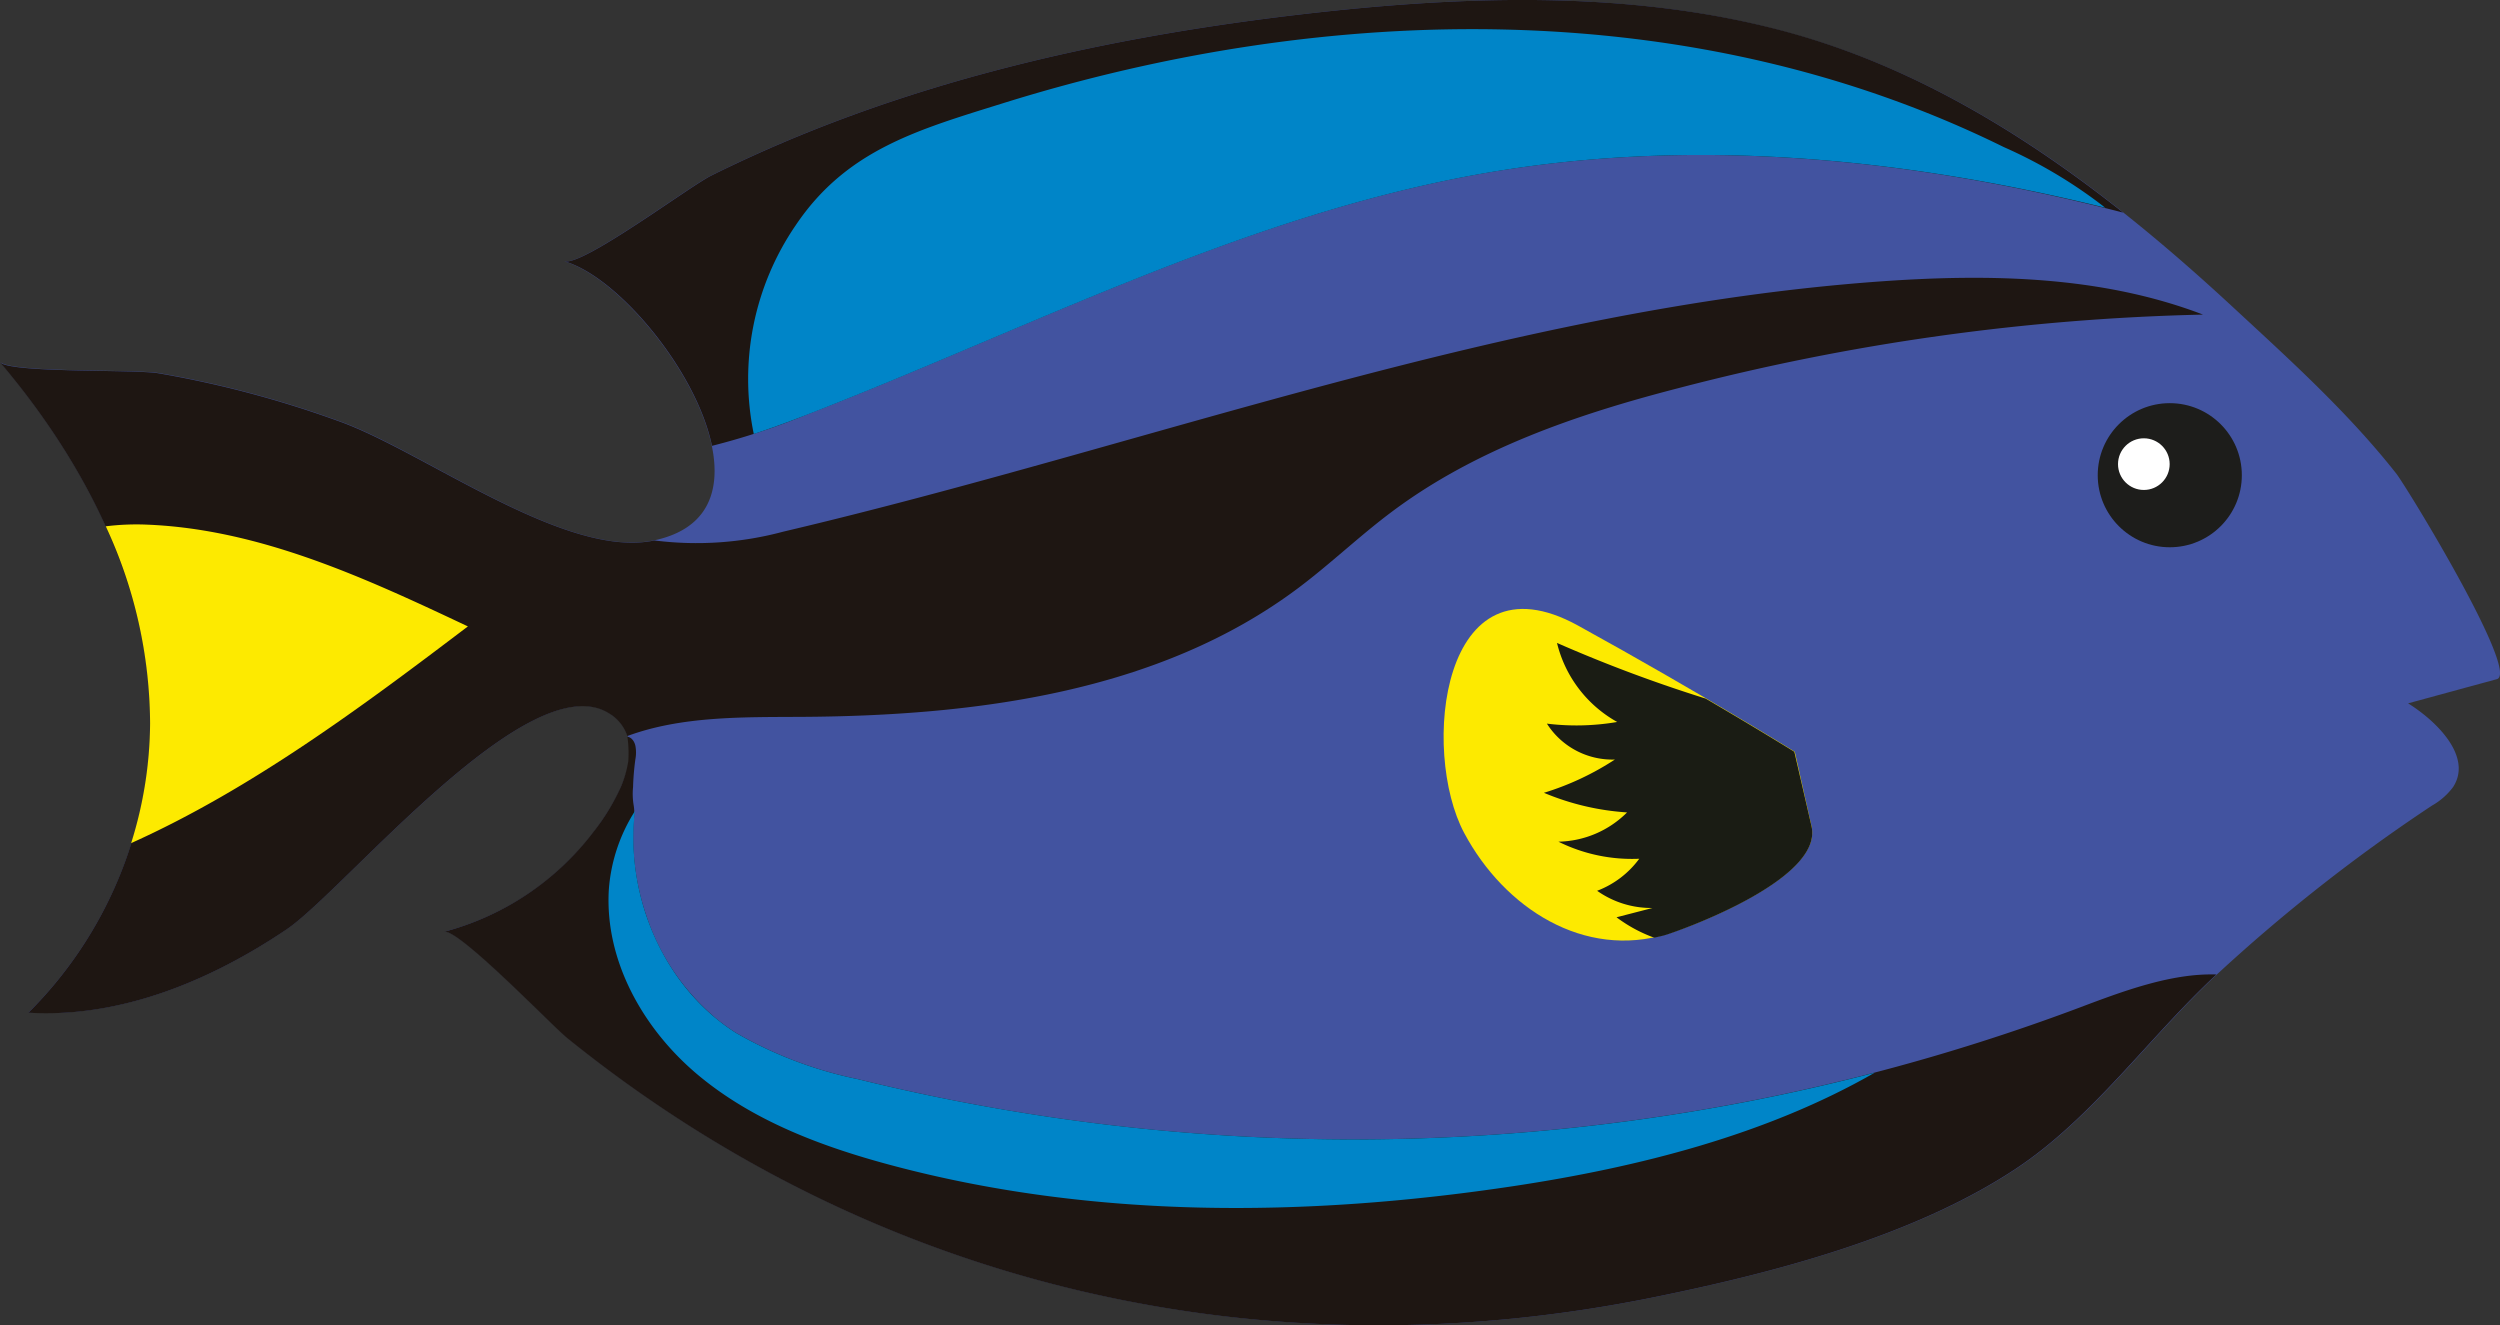 <svg xmlns="http://www.w3.org/2000/svg" viewBox="0 0 225.53 119.57"><rect x="0" y="0" width="225.53" height="119.57" fill="#333333" stroke="none"/><defs><style>.cls-1{fill:#4253a0;}.cls-2{fill:#1e1612;}.cls-3{fill:#0085c8;}.cls-4{fill:#fdea00;}.cls-5{fill:#1a1c14;}.cls-6{fill:#1d1d1b;}.cls-7{fill:#fff;}</style></defs><title>Asset 3</title><g id="Layer_2" data-name="Layer 2"><g id="Layer_1-2" data-name="Layer 1"><path class="cls-1" d="M2.58,91.34a37.33,37.33,0,0,0,11-26.08c.07-12-5.79-23.44-13.57-32.61.86,1,12.06.65,14.27,1A94.4,94.4,0,0,1,30.63,38C38.27,40.73,51,50.44,59,48.75c13.09-2.75-.47-23-8.12-25.18,1.66.47,11.22-6.71,13.25-7.72C80.46,7.74,98.41,3.58,116.41,1.41,131.08-.35,146.87-1.09,161.53,3,176.92,7.23,189.88,17,201.45,27.72c5.11,4.73,10.38,9.49,14.72,15,1,1.29,11.19,18,9.07,18.55l-8,2.18c2.71,1.7,5.8,4.87,4.06,7.55a6.11,6.11,0,0,1-1.9,1.67A153.45,153.45,0,0,0,199.89,88c-6,5.59-11.14,12.89-18,17.43-9.23,6.11-21.84,9.39-32.55,11.57-35,7.14-70.15-.74-98.13-23.37-1.41-1.15-9.82-9.91-11.11-9.58A24.93,24.93,0,0,0,53.61,75c2.11-2.77,5.22-8.12,1.42-10.63-7.11-4.69-23.92,15.91-29.15,19.44C19,88.47,10.87,91.83,2.58,91.34Z"/><path class="cls-2" d="M187.51,90.93A186.35,186.35,0,0,1,77.38,97.35a36.91,36.91,0,0,1-11-4.18,18.71,18.71,0,0,1-1.72-1.24,20.59,20.59,0,0,1-6.37-9.38,22.06,22.06,0,0,1-1.12-5.63,21.13,21.13,0,0,1,0-2.87,4.49,4.49,0,0,0,0-1.37A6.24,6.24,0,0,1,57.11,71a23.38,23.38,0,0,1,.21-2.51,3.29,3.29,0,0,0,0-1.21c-.07-.35-.33-.78-.72-.81a10.6,10.6,0,0,1,.08,2.19A9.83,9.83,0,0,1,56,71a19.53,19.53,0,0,1-2.43,4,24.93,24.93,0,0,1-13.52,9.06c1.29-.33,9.7,8.43,11.11,9.58,28,22.63,63.12,30.51,98.13,23.37,10.71-2.18,23.32-5.46,32.55-11.57,6.87-4.54,12-11.84,18-17.43l.11-.1C195.86,87.78,191.51,89.42,187.51,90.93Z"/><path class="cls-3" d="M169.12,96.77a186.59,186.59,0,0,1-91.74.58,36.91,36.91,0,0,1-11-4.18c-6.52-4.15-10-12.33-9.1-20a15.21,15.21,0,0,0-2.36,7.14C54.56,86.74,58.08,92.9,63,97s11.06,6.41,17.23,8.07c18.27,4.92,37.61,4.75,56.32,1.93C147.8,105.3,159.35,102.38,169.12,96.77Z"/><path class="cls-2" d="M191.53,19.18c-9-7.13-18.86-13.12-30-16.21-14.66-4.06-30.45-3.32-45.12-1.56-18,2.17-35.95,6.33-52.26,14.44-2,1-11.59,8.19-13.25,7.72,4.8,1.35,11.92,9.83,13.33,16.65a63.65,63.65,0,0,0,8.6-2.84c20-7.78,39.31-17.83,60.4-21.64C152.56,12.25,172.43,14.24,191.53,19.18Z"/><path class="cls-3" d="M180.77,13.27C152.67-.59,119.71.19,90.49,9.31c-7.65,2.39-14.11,4.18-18.7,11A24.54,24.54,0,0,0,68,39.15c1.64-.54,3.27-1.14,4.88-1.77,20-7.78,39.31-17.83,60.4-21.64,18.77-3.39,38-1.6,56.64,3A43.24,43.24,0,0,0,180.77,13.27Z"/><path class="cls-4" d="M163.42,74.54c1,4.42-10.09,8.8-13,9.71-7.49,2.3-14.69-2.29-18.33-9.1-3.94-7.36-2.11-25.52,10.26-18.72,11.17,6.15,19.56,11.39,19.56,11.39S163.42,74.53,163.42,74.54Z"/><path class="cls-5" d="M163.42,74.54s-1.55-6.72-1.55-6.72-3.08-1.92-8-4.8A129.37,129.37,0,0,1,140.46,58a11.19,11.19,0,0,0,5.43,7.13,21.73,21.73,0,0,1-6.34.15,7,7,0,0,0,6.13,3.24,25.09,25.09,0,0,1-6.4,3,23.15,23.15,0,0,0,7.5,1.77,9,9,0,0,1-6.19,2.64,14.93,14.93,0,0,0,7.29,1.54,8.43,8.43,0,0,1-3.8,2.89,8.47,8.47,0,0,0,5,1.55l-3.25.84a13,13,0,0,0,3.4,1.84c.38-.08.76-.16,1.14-.28C153.33,83.34,164.45,79,163.42,74.54Z"/><circle class="cls-6" cx="195.74" cy="42.87" r="6.5"/><circle class="cls-7" cx="193.4" cy="41.87" r="2.33"/><path class="cls-2" d="M151.47,35a205.11,205.11,0,0,1,47.27-6.62c-9.15-3.5-19.22-3.69-29-3-33.84,2.41-66,14.79-99.07,22.58a30.13,30.13,0,0,1-11.59.8l-.07,0c-8,1.69-20.74-8-28.39-10.74a94.4,94.4,0,0,0-16.36-4.35c-2.21-.36-13.41,0-14.27-1,7.78,9.17,13.64,20.59,13.57,32.61a37.33,37.33,0,0,1-11,26.08c8.29.49,16.41-2.87,23.3-7.52,5.23-3.53,22-24.13,29.15-19.44a3.75,3.75,0,0,1,1.58,2c4.9-1.81,10.41-1.7,15.7-1.73,15.7-.09,32.25-2.2,44.81-11.61,2.92-2.19,5.55-4.72,8.47-6.9C133.16,40.48,142.32,37.36,151.47,35Z"/><path class="cls-4" d="M42.21,56.51C33,52.16,23.46,47.74,13.28,47.33a22.34,22.34,0,0,0-3.74.15,42.53,42.53,0,0,1,4,17.78,36.66,36.66,0,0,1-1.71,10.8C22.7,71.17,32.65,63.76,42.21,56.51Z"/></g></g></svg>